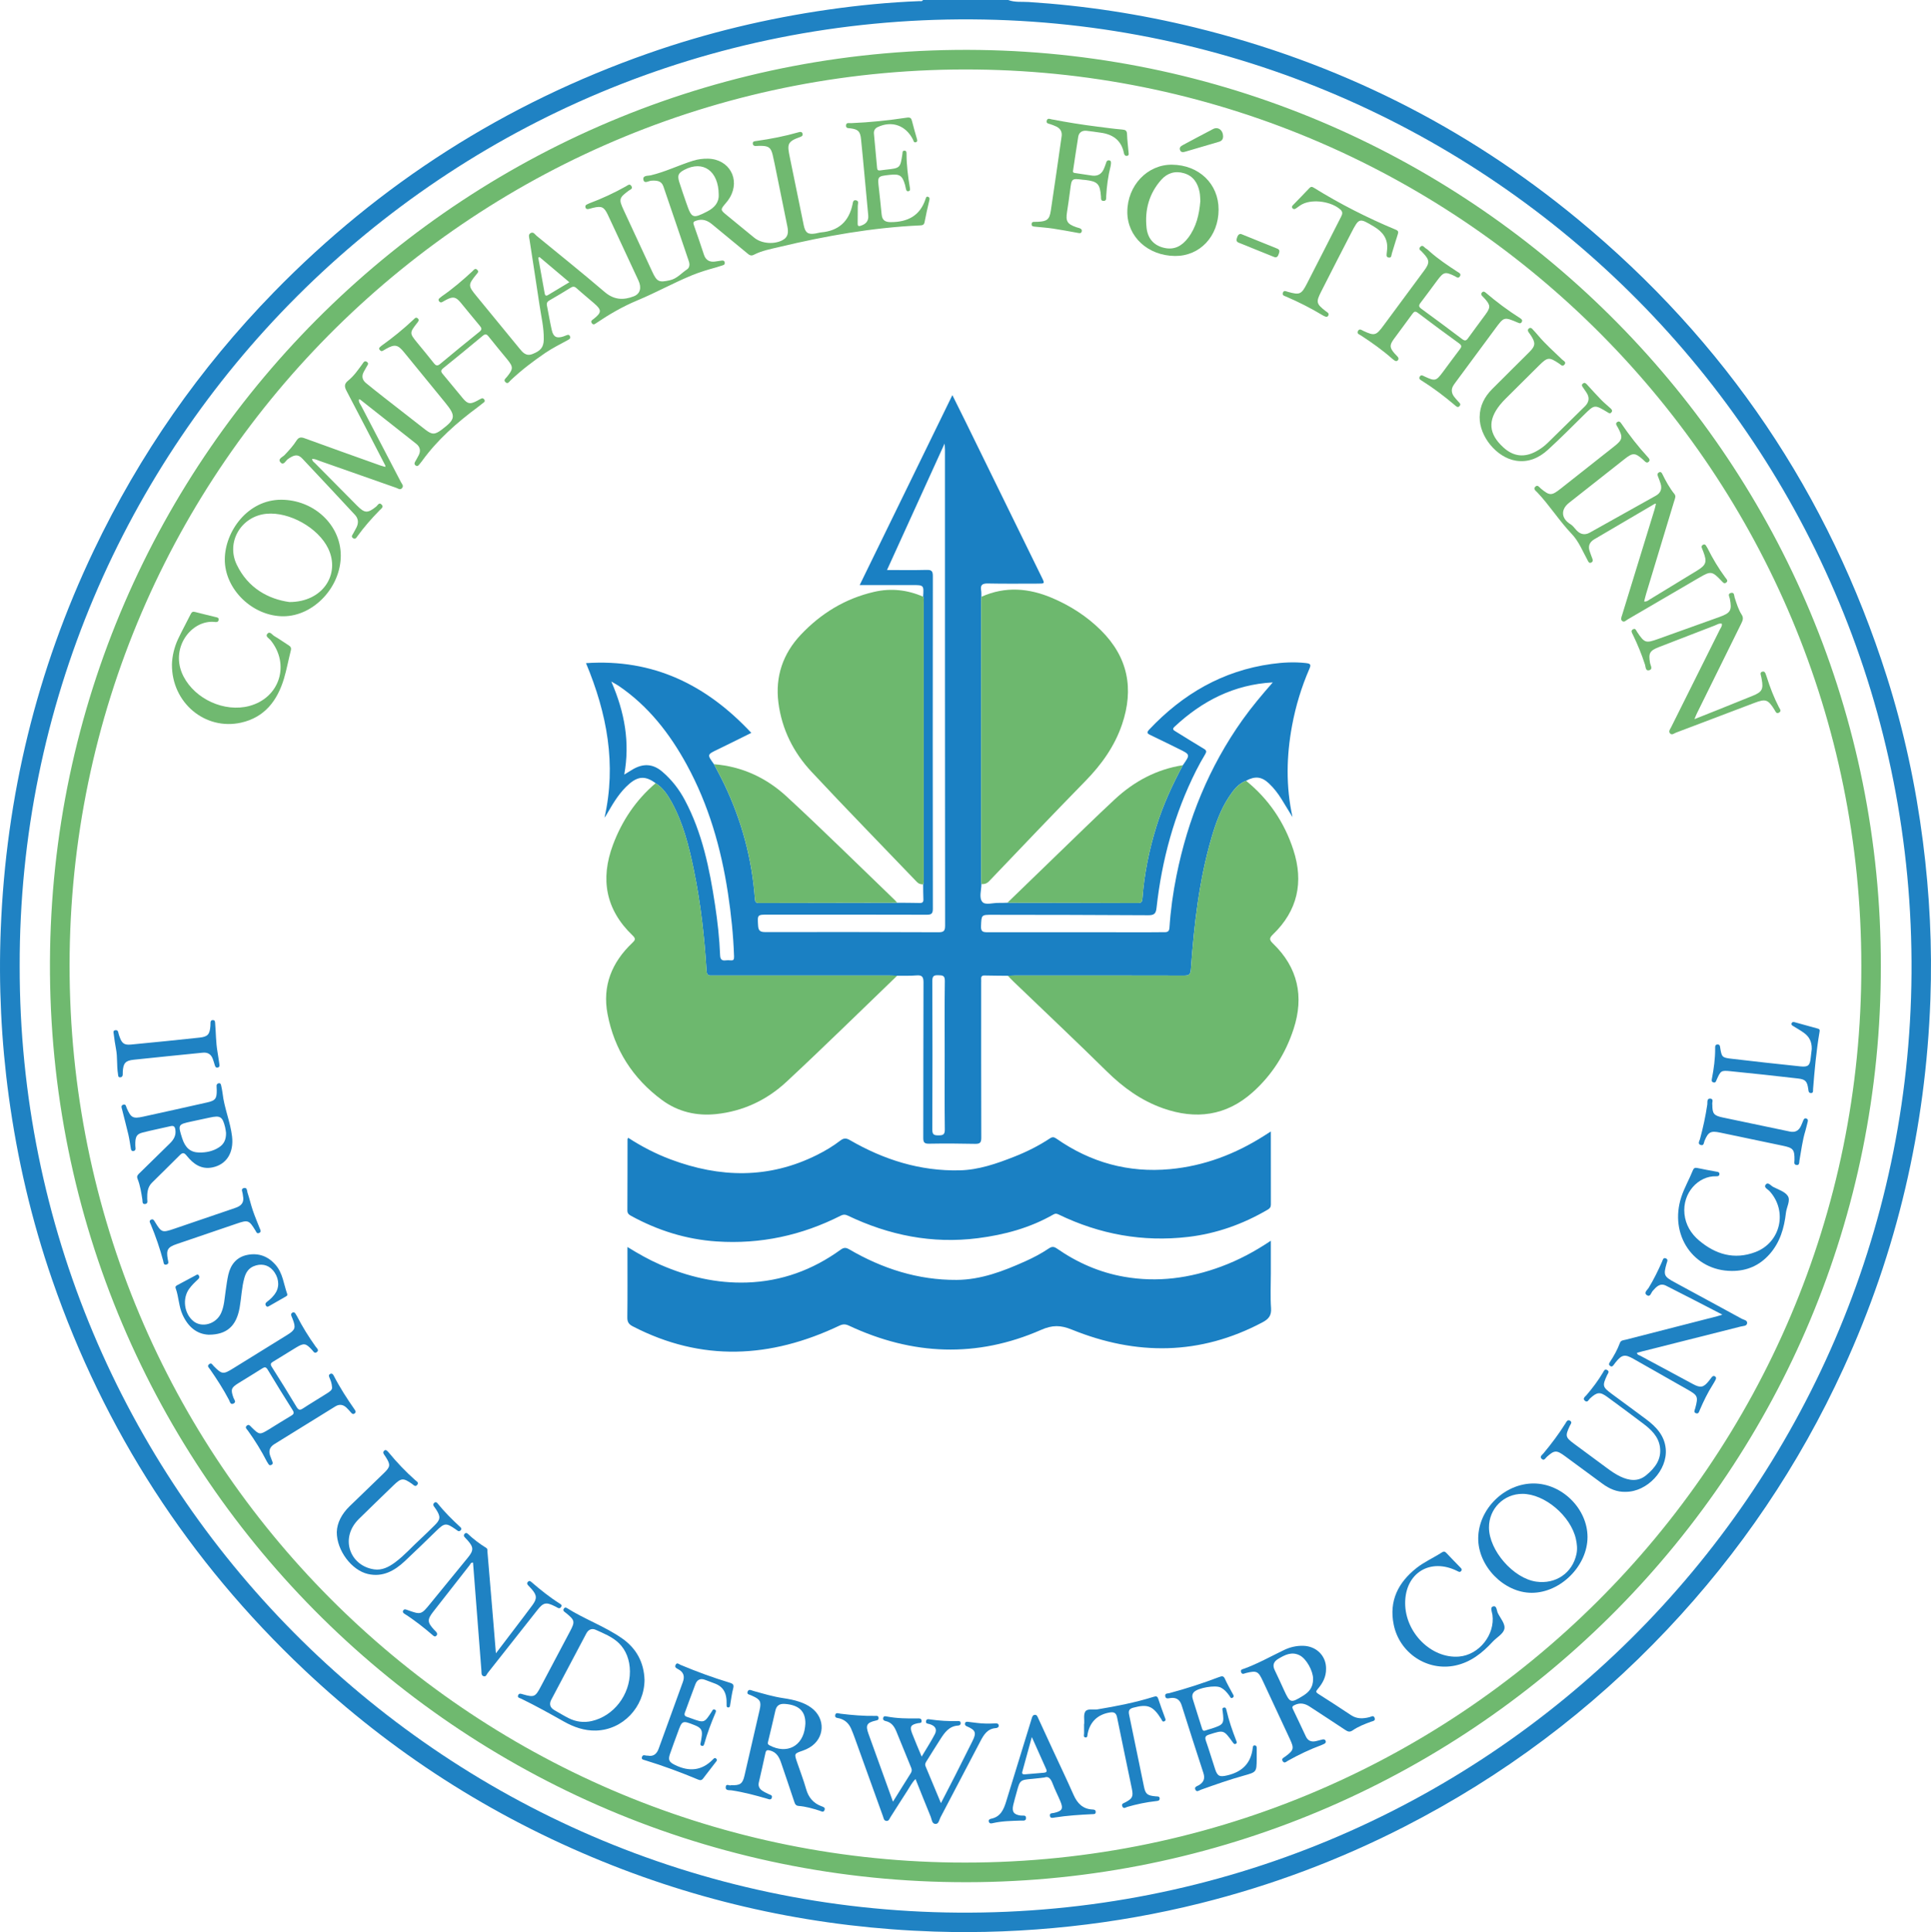 <?xml version="1.0" encoding="utf-8"?>
<!-- Generator: Adobe Illustrator 17.0.2, SVG Export Plug-In . SVG Version: 6.00 Build 0)  -->
<!DOCTYPE svg PUBLIC "-//W3C//DTD SVG 1.1//EN" "http://www.w3.org/Graphics/SVG/1.1/DTD/svg11.dtd">
<svg version="1.1" id="Layer_1" xmlns="http://www.w3.org/2000/svg" xmlns:xlink="http://www.w3.org/1999/xlink" x="0px" y="0px"
	 width="449.348px" height="449.549px" viewBox="0 0 449.348 449.549" enable-background="new 0 0 449.348 449.549"
	 xml:space="preserve">
<g id="DBkCoP.tif">
	<g>
		<path fill="#1F82C3" d="M234.61,0c1.542,0.591,3.179,0.366,4.762,0.468c13.074,0.838,25.968,2.811,38.69,5.926
			c33.094,8.103,62.859,22.943,89.111,44.624c34.389,28.401,58.389,63.918,71.902,106.456c3.978,12.522,6.724,25.323,8.396,38.361
			c1.564,12.192,2.18,24.428,1.737,36.704c-1.079,29.955-7.747,58.608-20.248,85.875c-10.331,22.534-24.033,42.807-41.064,60.809
			c-17.739,18.75-38.099,34.031-61.082,45.799c-15.146,7.756-30.977,13.697-47.485,17.82c-9.967,2.489-20.058,4.276-30.277,5.377
			c-10.503,1.131-21.027,1.559-31.581,1.213c-26.741-0.878-52.54-6.259-77.331-16.347c-25.851-10.52-48.974-25.339-69.271-44.483
			c-26.995-25.463-46.603-55.747-58.732-90.842c-4.798-13.883-8.12-28.123-10.099-42.671c-1.754-12.899-2.377-25.868-1.864-38.872
			c1.215-30.844,8.342-60.257,21.643-88.135c10.654-22.33,24.612-42.367,41.893-60.084c24.725-25.348,53.79-43.887,87.206-55.601
			c13.603-4.768,27.557-8.109,41.817-10.156c7.031-1.009,14.1-1.704,21.204-1.978c0.292-0.011,0.652,0.126,0.834-0.264
			C221.383,0,227.997,0,234.61,0z M4.579,224.772C4.401,345.639,102.166,444.125,222.921,445.02
			c122.508,0.908,221.019-97.891,221.893-218.492c0.888-122.613-97.936-221.275-218.645-222.02
			C103.203,3.748,4.332,103.533,4.579,224.772z"/>
		<path fill="#6FB96F" d="M437.672,224.801c0.152,116.856-94.071,211.451-209.828,213.119
			c-118.81,1.712-216.737-94.191-216.219-214.129C12.137,105.108,109.336,9.898,227.909,11.624
			C343.72,13.31,437.859,107.99,437.672,224.801z M433.132,224.682c0.059-114.462-92.316-207.223-206.01-208.507
			C111.353,14.867,16.28,108.083,16.19,224.52c-0.09,115.922,93.159,207.416,205.672,208.839
			C339.027,434.841,433.379,339.993,433.132,224.682z"/>
		<path fill="#1A80C3" d="M228.373,205.71c-0.005,1.426-0.617,3.204,0.245,4.165c0.697,0.777,2.479,0.168,3.779,0.21
			c0.675,0.022,1.352-0.024,2.028-0.039c10.141,0.015,20.282,0.023,30.423,0.062c0.82,0.003,0.948-0.36,0.999-1.053
			c0.425-5.701,1.551-11.264,3.241-16.727c1.543-4.988,3.712-9.694,6.167-14.282c1.742-2.475,1.742-2.475-0.945-3.792
			c-2.19-1.074-4.369-2.17-6.575-3.21c-0.732-0.345-0.998-0.563-0.305-1.298c7.792-8.255,17.095-13.69,28.455-15.256
			c2.639-0.364,5.3-0.514,7.981-0.209c1.087,0.124,1.271,0.333,0.829,1.35c-1.843,4.237-3.179,8.639-4.025,13.182
			c-1.32,7.09-1.464,14.176,0.1,21.303c-0.846-1.387-1.68-2.781-2.541-4.159c-0.841-1.347-1.799-2.605-2.963-3.694
			c-1.68-1.571-3.208-1.741-5.309-0.597c-1.847,0.695-2.943,2.201-3.97,3.749c-1.946,2.931-3.108,6.215-4.081,9.56
			c-2.907,9.987-4.05,20.26-4.788,30.586c-0.088,1.227-0.46,1.441-1.583,1.438c-13.123-0.039-26.246-0.026-39.369-0.022
			c-0.541,0-1.082,0.044-1.623,0.067c-1.811-0.02-3.621-0.027-5.432-0.068c-0.588-0.013-0.829,0.217-0.79,0.795
			c0.021,0.316,0.002,0.634,0.002,0.951c0,12.003-0.017,24.007,0.026,36.01c0.004,1.148-0.328,1.437-1.439,1.413
			c-3.576-0.079-7.155-0.099-10.731-0.034c-1.117,0.021-1.332-0.348-1.329-1.378c0.033-12.049,0-24.098,0.051-36.146
			c0.006-1.318-0.348-1.741-1.657-1.629c-1.484,0.126-2.985,0.059-4.479,0.076c-0.588-0.02-1.175-0.057-1.763-0.057
			c-13.725-0.003-27.45-0.004-41.174,0c-0.728,0-1.331,0.134-1.403-1.026c-0.49-7.903-1.362-15.767-2.964-23.529
			c-1.125-5.452-2.454-10.855-5.17-15.787c-0.94-1.708-2.011-3.337-3.724-4.407c-2.287-1.692-3.985-1.675-6.099,0.132
			c-2.169,1.854-3.629,4.255-5.034,6.691c-0.237,0.41-0.47,0.822-0.767,1.213c2.815-12.415,0.598-24.228-4.3-35.966
			c15.652-1.059,28.014,5.043,38.468,16.226c-2.709,1.338-5.267,2.631-7.851,3.872c-2.453,1.178-2.464,1.155-0.833,3.424
			c0.806,1.561,1.654,3.102,2.41,4.687c4.027,8.441,6.438,17.319,7.107,26.656c0.047,0.655,0.218,0.948,0.951,0.946
			c10.718-0.036,21.437-0.044,32.156-0.059c1.747,0.014,3.494,0.011,5.24,0.053c0.63,0.015,0.89-0.193,0.863-0.843
			c-0.048-1.163-0.04-2.328-0.056-3.492c0.225-0.378,0.134-0.795,0.134-1.196c0.004-21.467,0.004-42.935-0.001-64.402
			c0-0.445,0.098-0.908-0.14-1.332c0.176-2.705,0.176-2.706-2.48-2.706c-4.02,0-8.04,0-12.282,0
			c7.195-14.744,14.315-29.333,21.568-44.197c1.102,2.221,2.095,4.2,3.07,6.188c5.923,12.085,11.842,24.172,17.76,36.259
			c0.688,1.406,0.681,1.41-0.958,1.411c-3.847,0.001-7.694,0.054-11.539-0.03c-1.271-0.028-1.87,0.252-1.643,1.611
			c0.081,0.486,0.042,0.992,0.057,1.489c-0.018,0.361-0.053,0.722-0.053,1.083c-0.003,21.561-0.003,43.122-0.001,64.683
			C228.316,204.988,228.353,205.349,228.373,205.71z M206.407,132.632c3.262,0,6.248,0.052,9.231-0.027
			c1.119-0.03,1.437,0.262,1.436,1.411c-0.034,25.81-0.034,51.619,0.002,77.429c0.002,1.175-0.367,1.393-1.455,1.389
			c-12.271-0.038-24.542-0.024-36.813-0.024c-2.627,0-2.543-0.005-2.402,2.54c0.071,1.278,0.559,1.526,1.734,1.523
			c13.403-0.026,26.805-0.015,40.208,0.039c1.202,0.005,1.58-0.251,1.578-1.535c-0.038-36.903-0.031-73.807-0.034-110.71
			c0-0.354-0.041-0.709-0.088-1.462C215.251,113.206,210.876,122.816,206.407,132.632z M296.179,158.779
			c-8.981,0.487-16.43,4.292-22.873,10.325c-0.599,0.561-0.239,0.777,0.25,1.075c2.203,1.341,4.374,2.734,6.594,4.045
			c0.641,0.378,0.654,0.672,0.304,1.258c-0.742,1.241-1.452,2.505-2.102,3.797c-5.076,10.086-7.996,20.802-9.228,31.994
			c-0.142,1.288-0.547,1.688-1.901,1.679c-12.093-0.085-24.186-0.081-36.279-0.102c-2.629-0.004-2.542,0.003-2.658,2.621
			c-0.058,1.298,0.427,1.441,1.536,1.439c12.411-0.024,24.822,0.002,37.232,0.012c1.311,0.001,2.623-0.035,3.934-0.025
			c0.748,0.006,1.096-0.206,1.152-1.07c0.262-4.065,0.828-8.096,1.63-12.088c2.645-13.154,7.594-25.336,15.405-36.304
			C291.324,164.418,293.71,161.601,296.179,158.779z M145.263,180.228c0.738-0.454,1.34-0.842,1.958-1.203
			c2.405-1.405,4.66-1.375,6.874,0.509c2.211,1.881,3.936,4.113,5.284,6.652c4.049,7.625,5.732,15.938,7.012,24.36
			c0.591,3.891,1.026,7.801,1.18,11.736c0.037,0.94,0.41,1.294,1.325,1.17c0.356-0.048,0.726-0.036,1.085-0.002
			c0.718,0.067,0.859-0.18,0.834-0.926c-0.165-4.935-0.679-9.832-1.421-14.71c-1.596-10.485-4.49-20.563-9.599-29.909
			c-3.951-7.228-8.919-13.618-15.819-18.317c-0.442-0.301-0.924-0.545-1.721-1.009C145.379,165.75,146.621,172.757,145.263,180.228z
			 M219.83,245.587c0-5.789-0.045-11.578,0.034-17.365c0.018-1.318-0.593-1.275-1.542-1.309c-1.039-0.037-1.371,0.234-1.366,1.335
			c0.043,11.532,0.045,23.064-0.002,34.596c-0.005,1.141,0.391,1.329,1.395,1.327c1.015-0.001,1.528-0.1,1.512-1.355
			C219.789,257.074,219.83,251.33,219.83,245.587z"/>
		<path fill="#1A80C3" d="M295.727,288.686c0,2.802,0,5.235,0,7.669c0,2.672-0.139,5.353,0.05,8.011
			c0.123,1.734-0.571,2.553-1.999,3.31c-14.527,7.707-29.375,7.766-44.364,1.687c-2.609-1.058-4.502-1.093-7.139,0.064
			c-14.996,6.579-29.966,5.932-44.725-0.983c-0.807-0.378-1.398-0.389-2.225,0.004c-16.001,7.604-32.034,8.473-48.101,0.149
			c-0.936-0.485-1.258-1.028-1.244-2.084c0.063-4.935,0.028-9.871,0.028-14.807c0-0.442,0-0.884,0-1.562
			c2.574,1.599,5.038,2.981,7.631,4.113c6.424,2.803,13.11,4.382,20.148,4.153c8.055-0.263,15.309-2.916,21.813-7.624
			c0.755-0.546,1.241-0.547,2.025-0.09c7.718,4.499,16.005,7.161,24.99,7.106c5.659-0.035,10.881-2.041,15.975-4.332
			c1.897-0.853,3.745-1.82,5.469-2.985c0.713-0.481,1.188-0.468,1.898,0.025c4.74,3.287,9.923,5.558,15.626,6.56
			c7.777,1.367,15.303,0.343,22.65-2.394C288.189,293.204,291.898,291.255,295.727,288.686z"/>
		<path fill="#1A80C3" d="M295.726,263.265c0,5.852-0.007,11.422,0.011,16.991c0.002,0.579-0.224,0.898-0.704,1.18
			c-5.768,3.383-11.945,5.598-18.594,6.369c-10.521,1.22-20.536-0.604-30.058-5.205c-0.421-0.204-0.739-0.314-1.237-0.028
			c-5.456,3.131-11.401,4.736-17.597,5.525c-10.637,1.355-20.689-0.677-30.289-5.268c-0.592-0.283-1.024-0.275-1.617,0.026
			c-9.075,4.604-18.702,6.673-28.859,5.999c-7.092-0.47-13.741-2.557-19.972-5.98c-0.51-0.28-0.823-0.583-0.819-1.248
			c0.031-5.525,0.024-11.05,0.034-16.576c0-0.069,0.074-0.138,0.17-0.307c3.107,2.02,6.385,3.718,9.852,5.018
			c11.487,4.31,22.863,4.56,34.053-1.025c1.905-0.951,3.739-2.04,5.426-3.337c0.788-0.606,1.351-0.641,2.241-0.126
			c7.897,4.573,16.348,7.251,25.554,7.035c4.443-0.104,8.598-1.559,12.688-3.168c2.909-1.144,5.7-2.536,8.308-4.263
			c0.614-0.407,0.985-0.313,1.534,0.069c7.949,5.542,16.763,7.981,26.419,7.084c7.936-0.737,15.196-3.501,21.901-7.769
			C294.617,263.979,295.062,263.692,295.726,263.265z"/>
		<path fill="#6DB86E" d="M234.542,227.042c0.541-0.023,1.082-0.067,1.623-0.067c13.123-0.004,26.246-0.017,39.369,0.022
			c1.123,0.003,1.495-0.211,1.583-1.438c0.738-10.326,1.881-20.599,4.788-30.586c0.974-3.345,2.135-6.629,4.081-9.56
			c1.027-1.547,2.124-3.054,3.97-3.749c5.285,4.27,8.94,9.695,11.023,16.116c2.419,7.457,0.987,14.108-4.749,19.627
			c-0.864,0.831-0.92,1.245-0.005,2.125c5.806,5.583,7.261,12.321,4.8,19.875c-1.867,5.73-5.028,10.729-9.542,14.755
			c-6.168,5.502-13.247,6.399-20.882,3.696c-5.031-1.781-9.233-4.814-13.035-8.56c-7.153-7.048-14.463-13.936-21.704-20.894
			C235.407,227.967,234.982,227.497,234.542,227.042z"/>
		<path fill="#6DB86E" d="M152.569,182.226c1.714,1.069,2.784,2.699,3.724,4.407c2.716,4.932,4.045,10.335,5.17,15.787
			c1.602,7.762,2.474,15.626,2.964,23.529c0.072,1.16,0.675,1.026,1.403,1.026c13.725-0.003,27.45-0.003,41.174,0
			c0.588,0,1.175,0.037,1.763,0.057c-8.575,8.243-17.055,16.589-25.765,24.688c-4.56,4.24-10.095,6.849-16.372,7.503
			c-4.565,0.475-8.878-0.538-12.585-3.274c-6.788-5.01-11.093-11.724-12.671-20.016c-1.241-6.524,0.992-12.021,5.746-16.532
			c0.689-0.654,0.89-0.973,0.085-1.742c-6.264-5.986-7.548-13.125-4.565-21.094C144.735,190.972,147.983,186.121,152.569,182.226z"
			/>
		<path fill="#6DB86E" d="M228.373,205.71c-0.02-0.361-0.057-0.722-0.057-1.083c-0.002-21.561-0.002-43.122,0.001-64.683
			c0-0.361,0.035-0.722,0.053-1.083c5.566-2.503,11.09-2.035,16.552,0.309c4.191,1.798,7.977,4.229,11.237,7.452
			c6.33,6.258,7.759,13.637,4.945,21.923c-1.731,5.099-4.782,9.355-8.544,13.198c-7.531,7.693-14.948,15.499-22.384,23.285
			C229.634,205.596,229.072,205.743,228.373,205.71z"/>
		<path fill="#6DB86E" d="M214.817,138.835c0.238,0.423,0.14,0.886,0.14,1.332c0.005,21.467,0.005,42.935,0.001,64.402
			c0,0.401,0.091,0.818-0.134,1.196c-0.556,0.012-1.024-0.097-1.452-0.545c-8.193-8.562-16.489-17.028-24.572-25.692
			c-4.181-4.482-6.87-9.874-7.659-16.025c-0.777-6.056,1.04-11.401,5.21-15.82c4.692-4.973,10.348-8.427,17.071-9.974
			C207.338,136.808,211.14,137.23,214.817,138.835z"/>
		<path fill="#70B970" d="M89.66,108.312c-2.995-5.781-5.969-11.573-9.006-17.332c-0.517-0.98-0.6-1.648,0.346-2.408
			c1.349-1.084,2.334-2.515,3.347-3.91c0.242-0.333,0.491-0.872,1.065-0.439c0.493,0.372,0.107,0.72-0.074,1.059
			c-0.213,0.399-0.444,0.788-0.664,1.183c-0.57,1.022-0.402,1.93,0.491,2.662c1.364,1.119,2.749,2.215,4.138,3.303
			c3.208,2.512,6.419,5.021,9.64,7.516c1.606,1.243,2.24,1.23,3.852,0.017c3.229-2.43,3.334-3.174,0.818-6.265
			c-3.201-3.932-6.418-7.851-9.626-11.778c-1.405-1.72-2.116-1.864-4.06-0.794c-0.277,0.152-0.548,0.317-0.82,0.478
			c-0.363,0.215-0.593,0.026-0.792-0.257c-0.22-0.311,0.005-0.496,0.202-0.683c0.098-0.093,0.204-0.18,0.315-0.259
			c2.583-1.841,5.037-3.841,7.351-6.012c0.279-0.262,0.591-0.712,1.024-0.32c0.475,0.43,0.074,0.795-0.208,1.157
			c-1.709,2.196-1.703,2.323,0.076,4.495c1.291,1.576,2.604,3.135,3.857,4.741c0.487,0.624,0.838,0.761,1.506,0.203
			c3.022-2.525,6.073-5.017,9.143-7.484c0.653-0.525,0.499-0.872,0.043-1.411c-1.493-1.761-2.931-3.569-4.405-5.346
			c-1.142-1.377-1.797-1.495-3.405-0.658c-0.321,0.167-0.624,0.369-0.947,0.531c-0.284,0.143-0.51,0.047-0.696-0.212
			c-0.2-0.279-0.144-0.499,0.099-0.702c0.174-0.145,0.342-0.3,0.527-0.428c2.541-1.751,4.876-3.752,7.138-5.844
			c0.29-0.268,0.606-0.829,1.118-0.337c0.485,0.466,0.029,0.786-0.251,1.135c-1.902,2.367-1.884,2.596,0.058,4.956
			c3.338,4.055,6.655,8.128,9.993,12.183c0.783,0.951,1.541,1.916,3.064,1.32c1.835-0.72,2.583-1.518,2.621-3.359
			c0.058-2.777-0.623-5.476-1.018-8.203c-0.726-5.012-1.543-10.01-2.292-15.019c-0.08-0.537-0.393-1.258,0.31-1.59
			c0.617-0.291,0.955,0.364,1.348,0.686c5.289,4.332,10.626,8.609,15.82,13.053c2.164,1.851,4.357,1.953,6.794,0.998
			c1.459-0.571,1.854-1.96,1.072-3.655c-1.799-3.899-3.622-7.788-5.436-11.68c-0.573-1.229-1.133-2.465-1.722-3.687
			c-0.851-1.765-1.422-2.027-3.337-1.574c-0.351,0.083-0.697,0.192-1.048,0.274c-0.33,0.077-0.652,0.071-0.777-0.323
			c-0.113-0.356,0.021-0.612,0.381-0.747c0.169-0.063,0.322-0.167,0.491-0.23c2.971-1.108,5.834-2.445,8.6-3.995
			c0.341-0.191,0.777-0.658,1.176-0.071c0.469,0.69-0.232,0.842-0.584,1.103c-2.288,1.702-2.365,1.993-1.154,4.601
			c2.208,4.755,4.413,9.512,6.619,14.269c1.097,2.366,1.592,2.553,4.115,1.983c1.652-0.373,2.668-1.656,3.972-2.52
			c0.603-0.4,0.675-1.152,0.435-1.859c-1.972-5.82-3.937-11.643-5.933-17.454c-0.46-1.339-1.56-1.392-2.786-1.332
			c-0.619,0.03-1.658,0.811-1.862-0.212c-0.212-1.071,1.079-0.884,1.696-1.03c3.406-0.806,6.541-2.367,9.862-3.401
			c1.136-0.353,2.293-0.5,3.478-0.476c4.919,0.098,7.567,4.786,5.09,9.031c-0.25,0.428-0.549,0.834-0.87,1.212
			c-1.41,1.657-1.409,1.643,0.247,2.991c2.107,1.715,4.19,3.458,6.303,5.166c1.715,1.385,4.586,1.589,6.531,0.579
			c1.442-0.749,1.417-1.948,1.151-3.263c-0.845-4.164-1.69-8.329-2.539-12.492c-0.28-1.373-0.546-2.75-0.87-4.112
			c-0.397-1.663-0.927-2.062-2.652-2.101c-0.362-0.008-0.725,0.006-1.086,0.033c-0.45,0.034-0.851-0.031-0.886-0.573
			c-0.033-0.514,0.411-0.528,0.758-0.577c3.362-0.472,6.686-1.119,9.952-2.056c0.346-0.099,0.759-0.134,0.868,0.367
			c0.1,0.458-0.205,0.626-0.582,0.758c-3.128,1.093-2.974,1.806-2.352,4.855c1.065,5.227,2.137,10.452,3.211,15.677
			c0.363,1.768,0.992,2.201,2.76,1.909c0.446-0.074,0.883-0.22,1.331-0.26c4.043-0.362,6.427-2.558,7.26-6.503
			c0.098-0.463,0.115-1.126,0.844-0.952c0.705,0.169,0.391,0.776,0.383,1.25c-0.023,1.358,0.001,2.718-0.029,4.076
			c-0.014,0.611,0.121,0.796,0.771,0.574c1.186-0.405,1.812-1.115,1.688-2.417c-0.423-4.459-0.83-8.919-1.248-13.379
			c-0.135-1.442-0.281-2.882-0.427-4.323c-0.184-1.805-0.644-2.283-2.401-2.523c-0.467-0.064-1.136,0.058-1.099-0.677
			c0.038-0.758,0.727-0.522,1.171-0.54c4.345-0.175,8.665-0.629,12.96-1.276c0.876-0.132,1.077,0.133,1.25,0.861
			c0.314,1.317,0.719,2.613,1.076,3.92c0.092,0.336,0.293,0.763-0.184,0.93c-0.511,0.179-0.547-0.346-0.697-0.638
			c-1.686-3.295-4.907-4.426-8.2-2.882c-0.67,0.314-0.931,0.865-0.873,1.542c0.228,2.659,0.495,5.314,0.733,7.972
			c0.041,0.463,0.238,0.641,0.697,0.569c0.447-0.07,0.897-0.121,1.347-0.17c3.346-0.361,3.348-0.36,3.851-3.698
			c0.046-0.303-0.031-0.689,0.418-0.722c0.546-0.039,0.535,0.407,0.536,0.753c0.011,2.634,0.339,5.234,0.775,7.825
			c0.056,0.336,0.162,0.786-0.367,0.861c-0.43,0.061-0.477-0.338-0.565-0.63c-0.078-0.259-0.101-0.534-0.175-0.794
			c-0.642-2.26-1.238-2.651-3.609-2.383c-2.839,0.321-2.823,0.319-2.483,3.177c0.24,2.021,0.426,4.049,0.639,6.073
			c0.132,1.253,0.771,1.741,2.083,1.742c3.944,0.002,6.838-1.451,8.135-5.393c0.087-0.263,0.182-0.69,0.64-0.469
			c0.35,0.169,0.31,0.466,0.228,0.814c-0.392,1.672-0.787,3.345-1.098,5.033c-0.122,0.662-0.476,0.752-1.022,0.777
			c-11.11,0.505-21.997,2.442-32.794,5.023c-2.027,0.485-4.068,0.846-5.926,1.815c-0.69,0.36-1.082,0.021-1.548-0.365
			c-2.719-2.254-5.448-4.496-8.173-6.742c-1.074-0.886-2.232-1.319-3.644-0.839c-0.564,0.192-0.843,0.316-0.592,1.012
			c0.826,2.294,1.58,4.615,2.357,6.927c0.405,1.204,1.238,1.736,2.494,1.594c0.538-0.061,1.072-0.152,1.608-0.234
			c0.354-0.055,0.64,0.018,0.729,0.41c0.086,0.378-0.087,0.584-0.459,0.687c-0.522,0.144-1.029,0.342-1.552,0.485
			c-1.918,0.527-3.817,1.096-5.662,1.854c-4.291,1.763-8.355,4.032-12.624,5.808c-3.408,1.418-6.525,3.224-9.551,5.266
			c-0.315,0.212-0.69,0.569-1.054,0.078c-0.419-0.566,0.091-0.765,0.441-1.046c1.846-1.477,1.866-2.037,0.104-3.574
			c-1.365-1.19-2.777-2.327-4.118-3.542c-0.502-0.455-0.866-0.437-1.407-0.1c-1.611,1.006-3.245,1.977-4.893,2.922
			c-0.507,0.291-0.709,0.626-0.594,1.202c0.381,1.906,0.694,3.828,1.125,5.723c0.364,1.604,1.137,1.985,2.681,1.481
			c0.171-0.056,0.337-0.128,0.506-0.19c0.372-0.137,0.789-0.413,1.045,0.128c0.245,0.52-0.18,0.718-0.541,0.918
			c-1.739,0.962-3.522,1.829-5.179,2.955c-2.854,1.939-5.575,4.025-8.089,6.388c-0.308,0.289-0.628,0.983-1.198,0.431
			c-0.538-0.521,0.053-0.88,0.345-1.241c1.501-1.859,1.511-2.28,0.034-4.094c-1.43-1.755-2.894-3.483-4.291-5.264
			c-0.469-0.597-0.792-0.678-1.398-0.172c-3.024,2.523-6.068,5.023-9.137,7.492c-0.593,0.477-0.652,0.792-0.153,1.378
			c1.584,1.862,3.095,3.786,4.674,5.652c1.145,1.353,1.693,1.426,3.29,0.605c0.361-0.186,0.701-0.417,1.075-0.57
			c0.289-0.118,0.515,0.058,0.668,0.316c0.143,0.24,0.059,0.441-0.129,0.594c-0.455,0.372-0.915,0.74-1.388,1.09
			c-4.889,3.627-9.435,7.607-13.02,12.584c-0.211,0.293-0.456,0.563-0.68,0.847c-0.227,0.288-0.488,0.404-0.813,0.159
			c-0.316-0.239-0.287-0.529-0.112-0.84c0.287-0.512,0.586-1.018,0.85-1.541c0.524-1.039,0.303-1.953-0.589-2.66
			c-4.327-3.431-8.667-6.846-13.005-10.262c-0.062-0.049-0.169-0.042-0.318-0.075c-0.121,0.656,0.318,1.112,0.572,1.601
			c3.064,5.899,6.149,11.786,9.215,17.684c0.212,0.407,0.684,0.813,0.259,1.346c-0.45,0.564-0.939,0.108-1.353-0.036
			c-5.932-2.066-11.852-4.163-17.778-6.247c-0.583-0.205-1.146-0.506-1.805-0.499c0.005,0.552,0.413,0.751,0.684,1.025
			c3.245,3.288,6.498,6.567,9.754,9.845c1.809,1.821,2.463,1.836,4.473,0.231c0.353-0.282,0.666-1.114,1.289-0.428
			c0.496,0.546-0.125,0.912-0.438,1.231c-1.874,1.91-3.641,3.906-5.21,6.077c-0.247,0.342-0.512,0.863-1.071,0.444
			c-0.483-0.362-0.094-0.726,0.081-1.067c0.248-0.482,0.535-0.944,0.772-1.431c0.503-1.038,0.43-2.031-0.371-2.892
			c-4.071-4.374-8.136-8.754-12.242-13.094c-1.016-1.074-1.872-0.936-3.366,0.115c-0.512,0.36-0.976,1.545-1.684,0.794
			c-0.784-0.832,0.456-1.255,0.901-1.725c1.001-1.055,1.987-2.117,2.764-3.343c0.498-0.786,1.002-0.903,1.881-0.582
			c5.856,2.143,11.733,4.225,17.605,6.324c0.297,0.106,0.605,0.181,0.908,0.27c0.109,0.024,0.217,0.049,0.326,0.074
			C89.679,108.527,89.67,108.42,89.66,108.312z M167.247,45.303c-0.034-5.536-3.635-8.079-7.996-5.791
			c-1.408,0.739-1.669,1.299-1.181,2.859c0.526,1.68,1.113,3.342,1.689,5.006c1.192,3.443,1.474,3.547,4.824,1.823
			C166.228,48.354,167.32,47.141,167.247,45.303z M125.553,59.815c-0.1,0.046-0.2,0.093-0.3,0.139c0.5,2.781,1,5.562,1.501,8.343
			c0.084,0.464,0.318,0.623,0.754,0.361c1.629-0.979,3.259-1.957,4.981-2.991C130.075,63.63,127.814,61.723,125.553,59.815z"/>
		<path fill="#6DB86E" d="M208.776,210.047c-10.719,0.015-21.437,0.023-32.156,0.059c-0.733,0.002-0.904-0.291-0.951-0.946
			c-0.669-9.337-3.08-18.215-7.107-26.656c-0.756-1.585-1.604-3.126-2.41-4.687c6.524,0.506,12.202,3.175,16.905,7.516
			c8.538,7.881,16.805,16.055,25.183,24.11C208.434,209.629,208.598,209.845,208.776,210.047z"/>
		<path fill="#6DB86E" d="M275.256,178.046c-2.455,4.588-4.624,9.294-6.167,14.282c-1.69,5.463-2.816,11.026-3.241,16.727
			c-0.052,0.693-0.179,1.056-0.999,1.053c-10.141-0.039-20.282-0.046-30.423-0.062c3.86-3.737,7.714-7.48,11.582-11.21
			c4.455-4.296,8.867-8.638,13.399-12.851C263.897,181.811,269.124,178.996,275.256,178.046z"/>
		<path fill="#70B970" d="M385.05,117.231c-4.682,2.746-9.365,5.488-14.043,8.241c-1.126,0.663-1.529,1.614-1.054,2.879
			c0.191,0.507,0.346,1.028,0.553,1.527c0.176,0.423,0.237,0.809-0.253,1.027c-0.483,0.215-0.631-0.214-0.797-0.515
			c-1.159-2.097-2.047-4.41-3.702-6.145c-2.912-3.052-5.146-6.645-8.039-9.7c-0.324-0.342-1.031-0.764-0.405-1.336
			c0.529-0.483,0.886,0.17,1.237,0.458c2.08,1.713,2.495,1.717,4.668-0.001c4.119-3.257,8.24-6.512,12.364-9.764
			c2.036-1.605,2.146-2.129,0.896-4.445c-0.064-0.119-0.138-0.234-0.213-0.347c-0.223-0.338-0.307-0.671,0.1-0.929
			c0.423-0.268,0.689,0.02,0.897,0.325c1.915,2.81,4.012,5.474,6.307,7.984c0.254,0.277,0.449,0.607,0.091,0.949
			c-0.352,0.335-0.656,0.15-0.938-0.127c-0.162-0.158-0.321-0.32-0.492-0.468c-1.736-1.505-2.282-1.53-4.109-0.096
			c-4.345,3.41-8.686,6.825-13.014,10.257c-1.988,1.577-1.796,3.666,0.352,4.966c0.559,0.338,0.957,0.945,1.422,1.435
			c0.894,0.943,1.924,1.158,3.068,0.521c5.137-2.86,10.271-5.726,15.397-8.606c1.091-0.613,1.454-1.575,1.093-2.773
			c-0.182-0.604-0.43-1.189-0.654-1.78c-0.153-0.405-0.06-0.735,0.344-0.893c0.393-0.153,0.575,0.159,0.717,0.448
			c0.799,1.626,1.661,3.211,2.804,4.63c0.404,0.502,0.123,1.031-0.033,1.547c-2.188,7.221-4.374,14.442-6.556,21.665
			c-0.167,0.553-0.292,1.118-0.464,1.784c0.659,0.079,1.021-0.303,1.407-0.536c3.638-2.202,7.267-4.42,10.896-6.638
			c2.132-1.302,2.371-2.01,1.485-4.358c-0.128-0.338-0.276-0.669-0.394-1.01c-0.11-0.317,0.077-0.527,0.326-0.664
			c0.288-0.158,0.52-0.042,0.684,0.225c0.118,0.192,0.245,0.381,0.346,0.582c1.191,2.395,2.558,4.682,4.146,6.838
			c0.241,0.327,0.743,0.723,0.213,1.155c-0.493,0.401-0.792-0.058-1.111-0.392c-2.187-2.288-2.474-2.324-5.187-0.74
			c-5.547,3.24-11.092,6.481-16.643,9.714c-0.403,0.235-0.837,0.783-1.31,0.338c-0.394-0.371-0.116-0.928,0.032-1.408
			c2.514-8.165,5.022-16.331,7.529-24.498c0.106-0.345,0.177-0.7,0.264-1.05c0.025-0.103,0.051-0.206,0.076-0.308
			C385.254,117.21,385.152,117.22,385.05,117.231z"/>
		<path fill="#1F82C3" d="M207.797,419.209c1.462-2.346,2.788-4.497,4.143-6.631c0.273-0.43,0.287-0.803,0.098-1.259
			c-1.154-2.796-2.292-5.599-3.431-8.402c-0.478-1.177-1.136-2.165-2.487-2.46c-0.381-0.083-0.702-0.247-0.606-0.723
			c0.109-0.542,0.556-0.405,0.874-0.344c2.326,0.447,4.674,0.477,7.028,0.448c0.433-0.005,0.999-0.109,1.045,0.549
			c0.044,0.625-0.505,0.483-0.878,0.562c-1.638,0.347-1.931,0.804-1.343,2.344c0.656,1.72,1.399,3.406,2.235,5.424
			c1.126-1.895,2.174-3.501,3.056-5.194c0.597-1.145,0.125-1.945-1.17-2.355c-0.41-0.13-1.019-0.057-0.864-0.746
			c0.127-0.566,0.658-0.399,1.026-0.346c2.065,0.299,4.138,0.427,6.223,0.371c0.35-0.009,0.78-0.063,0.803,0.474
			c0.017,0.392-0.247,0.558-0.604,0.58c-2.089,0.124-3.126,1.624-4.117,3.165c-1.076,1.674-2.121,3.367-3.181,5.051
			c-0.244,0.388-0.475,0.757-0.264,1.257c1.172,2.785,2.329,5.577,3.578,8.574c1.17-2.269,2.252-4.342,3.311-6.428
			c1.35-2.66,2.688-5.326,4.017-7.996c0.979-1.967,0.758-2.56-1.292-3.445c-0.292-0.126-0.453-0.258-0.446-0.572
			c0.009-0.441,0.309-0.519,0.649-0.485c0.718,0.073,1.435,0.168,2.151,0.265c1.392,0.189,2.786,0.171,4.185,0.112
			c0.337-0.014,0.794-0.053,0.862,0.438c0.066,0.48-0.336,0.629-0.698,0.656c-1.922,0.14-2.77,1.545-3.539,3.007
			c-3.113,5.919-6.195,11.855-9.314,17.771c-0.299,0.568-0.39,1.542-1.15,1.517c-0.859-0.029-0.858-1.048-1.119-1.682
			c-1.186-2.882-2.333-5.78-3.532-8.768c-0.833,0.817-1.297,1.79-1.874,2.674c-1.334,2.046-2.625,4.119-3.945,6.174
			c-0.234,0.364-0.35,0.917-0.907,0.901c-0.652-0.019-0.687-0.63-0.848-1.078c-2.176-6.033-4.343-12.069-6.519-18.101
			c-0.276-0.765-0.563-1.527-0.887-2.272c-0.534-1.228-1.427-2.073-2.748-2.417c-0.42-0.109-1.047-0.059-0.972-0.693
			c0.094-0.793,0.795-0.444,1.199-0.394c2.696,0.332,5.395,0.558,8.115,0.516c0.329-0.005,0.769-0.092,0.793,0.474
			c0.021,0.501-0.317,0.535-0.697,0.623c-2.056,0.478-2.374,1.077-1.657,3.067C203.966,408.593,205.836,413.773,207.797,419.209z"/>
		<path fill="#70B970" d="M337.846,90.955c0.049,1.047,0.828,1.666,1.42,2.392c0.273,0.335,0.815,0.624,0.386,1.122
			c-0.432,0.501-0.814,0.05-1.148-0.233c-2.422-2.046-4.94-3.96-7.63-5.645c-0.335-0.21-0.794-0.424-0.504-0.937
			c0.332-0.587,0.765-0.225,1.163-0.042c2.43,1.118,2.649,1.065,4.25-1.082c1.298-1.741,2.574-3.499,3.893-5.223
			c0.418-0.547,0.579-0.888-0.119-1.393c-3.227-2.332-6.423-4.707-9.6-7.108c-0.583-0.441-0.872-0.353-1.267,0.194
			c-1.43,1.981-2.909,3.926-4.345,5.902c-1.031,1.418-0.984,2.006,0.179,3.344c0.236,0.272,0.514,0.509,0.741,0.788
			c0.225,0.277,0.244,0.588-0.035,0.849c-0.241,0.225-0.498,0.142-0.738-0.023c-0.149-0.103-0.301-0.204-0.436-0.323
			c-2.311-2.043-4.811-3.828-7.396-5.504c-0.328-0.213-0.969-0.374-0.672-0.984c0.336-0.69,0.835-0.263,1.263-0.063
			c2.603,1.213,2.97,1.106,4.698-1.241c3.14-4.262,6.298-8.511,9.443-12.769c1.347-1.824,1.303-2.478-0.245-4.112
			c-0.062-0.066-0.14-0.121-0.189-0.195c-0.243-0.368-0.997-0.595-0.479-1.193c0.58-0.67,0.932,0.105,1.342,0.34
			c0.31,0.178,0.578,0.435,0.847,0.676c1.998,1.785,4.219,3.263,6.453,4.727c0.379,0.248,1.022,0.487,0.571,1.128
			c-0.387,0.55-0.804,0.073-1.179-0.106c-2.226-1.067-2.552-1-4.062,1.003c-1.307,1.734-2.563,3.508-3.894,5.223
			c-0.482,0.621-0.396,0.949,0.218,1.396c3.18,2.32,6.346,4.66,9.481,7.041c0.639,0.486,0.947,0.372,1.373-0.223
			c1.343-1.876,2.745-3.71,4.099-5.578c1.143-1.578,1.105-2.089-0.171-3.558c-0.178-0.205-0.366-0.402-0.564-0.587
			c-0.303-0.284-0.446-0.583-0.107-0.926c0.293-0.296,0.578-0.158,0.837,0.064c2.548,2.18,5.234,4.172,8.064,5.971
			c0.341,0.217,0.566,0.479,0.309,0.887c-0.26,0.412-0.558,0.252-0.926,0.096c-3.18-1.346-3.181-1.336-5.202,1.398
			c-3.066,4.148-6.138,8.291-9.2,12.441C338.316,89.507,337.806,90.11,337.846,90.955z"/>
		<path fill="#1F82C3" d="M77.273,322.816c-0.064-1.036-0.35-1.655-0.609-2.279c-0.131-0.315-0.235-0.608,0.121-0.824
			c0.428-0.261,0.684-0.003,0.864,0.348c1.43,2.782,3.122,5.402,4.911,7.962c0.194,0.277,0.32,0.564-0.016,0.831
			c-0.399,0.318-0.646,0.067-0.902-0.23c-0.325-0.376-0.657-0.75-1.017-1.092c-0.786-0.746-1.665-0.868-2.6-0.29
			c-4.734,2.924-9.465,5.853-14.197,8.781c-1.023,0.633-1.369,1.518-0.973,2.667c0.132,0.384,0.286,0.76,0.428,1.14
			c0.141,0.378,0.384,0.781-0.172,1.035c-0.49,0.223-0.615-0.206-0.814-0.487c-0.078-0.111-0.153-0.226-0.215-0.346
			c-1.281-2.502-2.756-4.882-4.399-7.163c-0.231-0.321-0.771-0.701-0.254-1.152c0.498-0.435,0.792,0.073,1.107,0.381
			c1.814,1.775,1.893,1.79,4.028,0.49c1.739-1.059,3.449-2.166,5.206-3.194c0.672-0.394,0.703-0.703,0.293-1.35
			c-1.96-3.096-3.887-6.213-5.769-9.357c-0.434-0.725-0.757-0.625-1.352-0.242c-1.787,1.151-3.618,2.234-5.423,3.358
			c-1.76,1.095-1.87,1.489-1.188,3.439c0.143,0.408,0.715,0.949,0.053,1.308c-0.77,0.418-0.881-0.413-1.097-0.824
			c-1.305-2.491-2.832-4.84-4.429-7.149c-0.228-0.329-0.749-0.704-0.201-1.153c0.557-0.456,0.788,0.147,1.074,0.435
			c1.925,1.935,2.206,1.968,4.509,0.54c4.19-2.599,8.386-5.189,12.578-7.786c1.916-1.187,2.074-1.673,1.255-3.777
			c-0.098-0.252-0.219-0.497-0.3-0.755c-0.093-0.295,0.009-0.52,0.29-0.675c0.319-0.176,0.51-0.008,0.675,0.227
			c0.129,0.185,0.249,0.379,0.352,0.579c1.286,2.499,2.759,4.881,4.401,7.163c0.247,0.343,0.856,0.792,0.202,1.25
			c-0.529,0.371-0.777-0.197-1.071-0.516c-1.49-1.621-1.902-1.68-3.816-0.512c-1.738,1.06-3.463,2.14-5.203,3.197
			c-0.507,0.308-0.817,0.533-0.377,1.222c1.97,3.089,3.895,6.208,5.785,9.347c0.433,0.72,0.775,0.811,1.476,0.352
			c1.816-1.189,3.688-2.292,5.52-3.458C76.653,323.847,77.348,323.424,77.273,322.816z"/>
		<path fill="#70B970" d="M400.679,145.126c-0.637-0.159-1.142,0.219-1.664,0.418c-4.306,1.645-8.6,3.32-12.899,4.983
			c-2.259,0.874-2.551,1.439-2.136,3.785c0.095,0.537,0.703,1.384-0.188,1.633c-0.898,0.251-0.835-0.798-0.998-1.301
			c-0.779-2.416-1.74-4.75-2.85-7.029c-0.191-0.393-0.523-0.865,0.043-1.182c0.61-0.342,0.746,0.272,0.98,0.62
			c1.715,2.562,1.992,2.655,4.888,1.615c4.762-1.708,9.523-3.418,14.287-5.122c2.577-0.922,2.927-1.541,2.391-4.251
			c-0.096-0.485-0.566-1.146,0.272-1.342c0.829-0.194,0.713,0.664,0.855,1.095c0.453,1.376,0.858,2.768,1.649,3.998
			c0.467,0.726,0.229,1.342-0.11,2.026c-3.454,6.965-6.89,13.939-10.327,20.913c-0.17,0.344-0.304,0.705-0.577,1.344
			c2.023-0.803,3.768-1.491,5.508-2.189c2.684-1.077,5.365-2.162,8.047-3.244c2.18-0.88,2.534-1.524,2.104-3.84
			c-0.058-0.311-0.111-0.624-0.2-0.927c-0.115-0.394-0.122-0.731,0.358-0.853c0.465-0.118,0.645,0.193,0.774,0.56
			c0.075,0.213,0.158,0.424,0.226,0.64c0.759,2.419,1.672,4.773,2.824,7.036c0.194,0.381,0.719,0.906,0.056,1.29
			c-0.655,0.379-0.826-0.275-1.077-0.676c-1.493-2.385-2.031-2.576-4.653-1.582c-6.082,2.305-12.159,4.622-18.244,6.918
			c-0.429,0.162-0.92,0.643-1.355,0.215c-0.5-0.492-0.014-1.016,0.216-1.477c3.771-7.567,7.555-15.128,11.326-22.695
			C400.416,146.081,400.783,145.696,400.679,145.126z"/>
		<path fill="#70B970" d="M79.3,129.199c0.048,7.38-6.298,14.143-13.317,14.191c-7.152,0.05-13.732-6.254-13.672-13.282
			c0.055-6.478,5.326-13.834,13.117-13.831C72.989,116.28,79.254,122.075,79.3,129.199z M67.334,140.078
			c7.77,0.027,11.932-6.473,9.029-12.476c-2.319-4.795-9.03-8.563-14.351-8.059c-5.872,0.557-9.468,6.538-6.921,11.844
			C57.728,136.88,62.494,139.396,67.334,140.078z"/>
		<path fill="#1F82C3" d="M31.489,266.521c0.011,0.142,0.031,0.412,0.051,0.683c0.023,0.314-0.123,0.534-0.419,0.603
			c-0.379,0.088-0.593-0.099-0.658-0.481c-0.189-1.113-0.335-2.236-0.59-3.334c-0.449-1.934-0.976-3.849-1.448-5.778
			c-0.1-0.407-0.386-0.951,0.226-1.169c0.658-0.234,0.669,0.395,0.84,0.785c0.987,2.254,1.436,2.51,3.829,1.987
			c4.983-1.088,9.962-2.197,14.938-3.318c1.858-0.419,2.199-0.894,2.178-2.829c-0.004-0.362-0.046-0.723-0.039-1.084
			c0.007-0.318,0.239-0.486,0.517-0.539c0.342-0.066,0.478,0.179,0.535,0.465c0.123,0.62,0.276,1.238,0.345,1.865
			c0.376,3.428,1.804,6.623,2.204,10.044c0.441,3.772-1.274,6.537-4.573,7.21c-2.595,0.529-4.454-0.814-5.954-2.695
			c-0.611-0.766-0.974-0.821-1.642-0.147c-2.135,2.151-4.311,4.262-6.464,6.396c-1.062,1.053-1.131,2.402-1.107,3.785
			c0.008,0.451,0.238,1.117-0.519,1.175c-0.7,0.054-0.544-0.623-0.603-1.006c-0.256-1.654-0.511-3.311-1.13-4.872
			c-0.275-0.695,0.15-1,0.53-1.374c2.324-2.283,4.644-4.57,6.981-6.84c0.925-0.899,1.508-1.894,1.285-3.25
			c-0.111-0.677-0.397-0.94-1.094-0.778c-2.154,0.501-4.326,0.933-6.469,1.475C31.754,263.875,31.443,264.478,31.489,266.521z
			 M52.6,263.583c-0.04-0.25-0.087-0.793-0.217-1.317c-0.614-2.479-1.113-2.775-3.625-2.225c-1.41,0.309-2.824,0.604-4.235,0.909
			c-3.108,0.67-3.144,0.736-2.135,3.884c0.701,2.186,1.871,3.282,3.93,3.328c1.627,0.036,3.236-0.288,4.651-1.21
			C52.084,266.227,52.628,265.201,52.6,263.583z"/>
		<path fill="#1F82C3" d="M170.116,415.366c2.119,0.085,2.682-0.312,3.124-2.204c1.191-5.101,2.366-10.206,3.528-15.314
			c0.434-1.909,0.136-2.442-1.675-3.245c-0.083-0.037-0.166-0.072-0.245-0.115c-0.398-0.214-1.161-0.199-0.861-0.922
			c0.265-0.639,0.862-0.258,1.301-0.136c2.306,0.639,4.598,1.333,6.974,1.687c1.296,0.193,2.582,0.433,3.826,0.862
			c0.99,0.341,1.924,0.78,2.763,1.414c3.302,2.494,3.091,7.071-0.441,9.2c-0.499,0.301-1.043,0.547-1.594,0.737
			c-2.006,0.692-2.017,0.681-1.349,2.655c0.709,2.096,1.519,4.163,2.122,6.289c0.552,1.945,1.656,3.264,3.533,3.98
			c0.39,0.149,0.99,0.266,0.75,0.9c-0.25,0.66-0.761,0.272-1.151,0.148c-1.595-0.51-3.202-0.974-4.878-1.105
			c-0.698-0.055-0.856-0.492-1.038-1.042c-0.993-2.999-2.012-5.99-3.032-8.98c-0.451-1.322-1.056-2.477-2.59-2.88
			c-0.642-0.169-0.918-0.072-1.056,0.558c-0.505,2.294-1.009,4.588-1.544,6.875c-0.194,0.828,0.117,1.435,0.744,1.882
			c0.472,0.337,1.017,0.577,1.541,0.836c0.351,0.173,0.88,0.213,0.755,0.771c-0.159,0.706-0.737,0.406-1.11,0.297
			c-2.734-0.795-5.477-1.529-8.302-1.95c-0.475-0.071-1.416,0.125-1.34-0.749C168.955,414.825,169.848,415.635,170.116,415.366z
			 M187.413,401.053c0.052-2.904-1.527-4.341-4.716-4.591c-1.226-0.096-1.982,0.302-2.263,1.557
			c-0.542,2.414-1.126,4.819-1.703,7.225c-0.091,0.38-0.117,0.611,0.335,0.851c4.041,2.146,7.763,0.224,8.279-4.311
			C187.381,401.472,187.404,401.157,187.413,401.053z"/>
		<path fill="#1F82C3" d="M308.578,388.238c0.038,1.994-0.834,3.461-1.965,4.792c-0.427,0.502-0.439,0.719,0.154,1.093
			c2.563,1.618,5.101,3.275,7.624,4.954c1.372,0.913,2.803,0.841,4.299,0.459c0.392-0.1,0.92-0.506,1.173,0.138
			c0.295,0.747-0.431,0.782-0.841,0.932c-1.49,0.545-2.969,1.122-4.278,2.023c-0.659,0.454-1.12,0.271-1.695-0.112
			c-2.75-1.829-5.52-3.627-8.283-5.436c-1.086-0.711-2.202-0.976-3.453-0.381c-0.493,0.234-0.732,0.394-0.443,0.985
			c1.032,2.111,2.01,4.248,3.02,6.371c0.483,1.016,1.31,1.311,2.368,1.057c0.483-0.116,0.962-0.247,1.443-0.371
			c0.344-0.088,0.652-0.039,0.78,0.33c0.132,0.38-0.114,0.584-0.43,0.724c-0.165,0.073-0.326,0.159-0.495,0.222
			c-2.718,1.008-5.329,2.242-7.855,3.665c-0.344,0.193-0.788,0.691-1.179,0.144c-0.449-0.628,0.191-0.843,0.569-1.126
			c1.986-1.483,2.099-1.842,1.072-4.062c-2.087-4.512-4.2-9.012-6.298-13.518c-1.059-2.275-1.418-2.454-3.883-1.859
			c-0.42,0.102-0.905,0.466-1.163-0.158c-0.282-0.68,0.397-0.733,0.754-0.865c3.19-1.177,6.149-2.841,9.201-4.309
			c1.399-0.673,2.877-1.028,4.456-0.994C306.336,383.003,308.607,385.293,308.578,388.238z M305.561,390.619
			c0.011-1.764-1.529-4.679-3.159-5.482c-1.839-0.907-3.415-0.085-4.96,0.843c-1.059,0.636-1.379,1.464-0.809,2.628
			c0.755,1.542,1.453,3.112,2.171,4.671c1.378,2.994,1.561,3.057,4.422,1.281C304.544,393.741,305.575,392.702,305.561,390.619z"/>
		<path fill="#1F82C3" d="M149.983,390.875c-0.048,6.334-5.054,11.619-11.301,11.784c-2.674,0.071-5.167-0.802-7.486-2.11
			c-3.268-1.844-6.545-3.669-9.922-5.309c-0.326-0.158-0.928-0.211-0.709-0.782c0.221-0.576,0.705-0.352,1.158-0.222
			c2.578,0.739,2.85,0.602,4.129-1.824c2.256-4.278,4.528-8.548,6.788-12.824c1.198-2.267,1.13-2.589-0.842-4.212
			c-0.14-0.115-0.283-0.226-0.43-0.331c-0.318-0.228-0.363-0.494-0.125-0.807c0.213-0.28,0.447-0.229,0.706-0.066
			c4.135,2.607,8.812,4.245,12.824,7.047C148.076,383.524,149.85,386.79,149.983,390.875z M146.584,388.909
			c-0.007-2.667-0.93-5.018-2.602-6.618c-1.536-1.47-3.494-2.225-5.375-3.084c-0.867-0.396-1.679-0.067-2.162,0.845
			c-2.722,5.146-5.456,10.285-8.166,15.437c-0.524,0.996-0.284,1.84,0.72,2.413c1.096,0.627,2.175,1.289,3.301,1.857
			c1.706,0.861,3.522,1.111,5.396,0.685C142.82,399.278,146.598,394.362,146.584,388.909z"/>
		<path fill="#1F82C3" d="M400.795,305.883c-4.522-2.331-8.8-4.572-13.115-6.738c-1.39-0.698-2.259,0.268-3.103,1.232
			c-0.364,0.416-0.55,1.487-1.318,0.994c-0.866-0.555,0.078-1.214,0.364-1.682c1.206-1.974,2.218-4.037,3.149-6.148
			c0.163-0.369,0.248-1.016,0.891-0.744c0.602,0.254,0.27,0.78,0.157,1.186c-0.756,2.699-0.632,3.02,1.874,4.381
			c5.203,2.826,10.416,5.634,15.61,8.478c0.474,0.26,1.33,0.326,1.257,1.028c-0.073,0.705-0.914,0.639-1.448,0.774
			c-7.661,1.949-15.329,3.871-22.994,5.801c-0.393,0.099-0.784,0.21-1.181,0.316c0.032,0.498,0.471,0.529,0.748,0.679
			c4.093,2.218,8.194,4.421,12.3,6.616c1.762,0.942,2.458,0.783,3.708-0.792c0.197-0.248,0.386-0.502,0.577-0.755
			c0.208-0.276,0.464-0.471,0.805-0.262c0.344,0.21,0.285,0.531,0.123,0.833c-0.192,0.359-0.386,0.718-0.605,1.061
			c-1.195,1.874-2.161,3.863-3.037,5.902c-0.167,0.39-0.26,0.998-0.883,0.79c-0.651-0.218-0.297-0.749-0.19-1.151
			c0.734-2.755,0.627-2.995-1.873-4.41c-4.171-2.359-8.334-4.732-12.501-7.099c-1.999-1.135-2.704-1-4.147,0.803
			c-0.17,0.212-0.33,0.431-0.491,0.65c-0.213,0.289-0.45,0.439-0.797,0.191c-0.338-0.242-0.294-0.52-0.097-0.819
			c0.948-1.437,1.792-2.926,2.387-4.55c0.228-0.621,0.842-0.601,1.353-0.732c7.087-1.817,14.175-3.632,21.262-5.451
			C399.886,306.187,400.184,306.077,400.795,305.883z"/>
		<path fill="#1F82C3" d="M115.399,384.685c1.622-2.132,3.059-4.017,4.492-5.906c1.34-1.766,2.693-3.522,4.006-5.308
			c1.111-1.512,1.051-2.31-0.184-3.725c-0.238-0.273-0.483-0.54-0.738-0.797c-0.284-0.286-0.459-0.569-0.101-0.923
			c0.322-0.318,0.582-0.103,0.823,0.105c2.089,1.805,4.241,3.528,6.583,5.002c0.265,0.167,0.547,0.358,0.294,0.756
			c-0.261,0.411-0.566,0.363-0.919,0.138c-0.19-0.121-0.398-0.214-0.6-0.315c-1.995-0.989-2.622-0.85-4.032,0.936
			c-3.84,4.865-7.67,9.737-11.516,14.597c-0.258,0.326-0.4,0.954-0.972,0.771c-0.588-0.188-0.47-0.795-0.508-1.282
			c-0.648-8.379-1.299-16.759-1.95-25.149c-0.495-0.089-0.599,0.345-0.798,0.598c-2.822,3.593-5.634,7.195-8.445,10.796
			c-1.444,1.85-1.416,2.485,0.168,4.21c0.184,0.2,0.397,0.376,0.56,0.59c0.215,0.283,0.234,0.589-0.052,0.849
			c-0.261,0.237-0.505,0.107-0.72-0.078c-2.128-1.83-4.318-3.578-6.698-5.076c-0.305-0.192-0.462-0.462-0.231-0.795
			c0.228-0.329,0.536-0.215,0.851-0.102c3.29,1.181,3.281,1.17,5.51-1.572c2.883-3.545,5.79-7.071,8.675-10.615
			c1.361-1.672,1.332-2.388-0.097-4.003c-0.24-0.271-0.51-0.516-0.734-0.798c-0.194-0.243-0.147-0.496,0.065-0.729
			c0.245-0.268,0.501-0.191,0.709,0.005c1.321,1.246,2.751,2.343,4.301,3.29c0.367,0.224,0.266,0.646,0.295,0.994
			c0.443,5.225,0.88,10.45,1.316,15.675C114.962,379.331,115.165,381.836,115.399,384.685z"/>
		<path fill="#1F82C3" d="M356.885,345.167c6.622,0.016,12.543,5.909,12.534,12.474c-0.01,6.703-6.28,12.963-12.988,12.967
			c-6.475,0.004-12.549-6.24-12.444-12.792C344.095,351.066,350.127,345.151,356.885,345.167z M354.286,347.583
			c-4.354-0.011-7.821,3.472-7.798,7.837c0.028,5.354,5.682,11.832,10.99,12.589c4.556,0.65,8.44-2.012,9.371-6.43
			c0.247-1.173,0.124-2.333-0.134-3.493C365.519,352.727,359.457,347.597,354.286,347.583z"/>
		<path fill="#70B970" d="M283.57,48.773c-0.011,6.21-4.349,10.827-10.135,10.785c-6.305-0.046-11.114-4.483-11.105-10.246
			c0.009-6.13,4.656-11.045,10.392-10.992C279.015,38.378,283.581,42.778,283.57,48.773z M279.324,46.762
			c-0.046-0.569-0.035-1.349-0.185-2.096c-0.418-2.077-1.447-3.71-3.597-4.354c-2.07-0.619-3.903-0.063-5.302,1.509
			c-2.833,3.182-3.883,7.003-3.432,11.182c0.259,2.397,1.586,4.081,4.072,4.664c2.453,0.576,4.22-0.501,5.62-2.351
			C278.36,52.856,279.057,49.98,279.324,46.762z"/>
		<path fill="#70B970" d="M344.32,97.034c0.018-2.6,1.132-4.719,2.917-6.514c2.84-2.856,5.713-5.68,8.566-8.524
			c1.527-1.522,1.589-2.199,0.399-4.009c-0.174-0.264-0.382-0.507-0.547-0.776c-0.193-0.315-0.143-0.616,0.17-0.827
			c0.27-0.182,0.528-0.081,0.727,0.133c0.462,0.496,0.926,0.992,1.36,1.512c1.716,2.057,3.733,3.812,5.649,5.669
			c0.296,0.287,1.02,0.551,0.462,1.171c-0.455,0.506-0.804-0.001-1.155-0.237c-2.377-1.595-2.746-1.564-4.737,0.412
			c-2.57,2.551-5.143,5.098-7.707,7.656c-0.48,0.479-0.948,0.975-1.371,1.503c-2.899,3.624-2.653,6.746,0.762,9.877
			c2.356,2.161,4.904,2.458,7.724,0.902c0.957-0.528,1.834-1.172,2.612-1.932c2.883-2.813,5.742-5.65,8.62-8.467
			c1.022-1.001,1.205-2.073,0.383-3.277c-0.255-0.373-0.498-0.755-0.762-1.122c-0.22-0.306-0.454-0.598-0.052-0.929
			c0.379-0.311,0.66-0.108,0.927,0.182c1.103,1.196,2.186,2.412,3.321,3.577c0.693,0.711,1.474,1.337,2.205,2.012
			c0.277,0.256,0.51,0.543,0.179,0.927c-0.34,0.396-0.62,0.132-0.937-0.058c-2.998-1.798-2.987-1.782-5.448,0.641
			c-2.773,2.73-5.51,5.501-8.382,8.123c-2.069,1.889-4.554,3.001-7.449,2.533C348.282,106.469,344.258,101.571,344.32,97.034z"/>
		<path fill="#70B970" d="M254.231,40.87c1.406,0.138,2.25-0.536,2.727-1.785c0.161-0.422,0.337-0.84,0.463-1.272
			c0.106-0.36,0.304-0.558,0.677-0.507c0.416,0.058,0.46,0.375,0.429,0.714c-0.021,0.225-0.037,0.454-0.092,0.671
			c-0.588,2.286-0.888,4.612-1.019,6.966c-0.025,0.445,0.129,1.123-0.654,1.092c-0.668-0.026-0.531-0.61-0.564-1.038
			c-0.226-2.924-0.775-3.506-3.642-3.841c-0.18-0.021-0.362-0.024-0.541-0.046c-2.653-0.33-2.639-0.329-2.986,2.391
			c-0.217,1.704-0.462,3.406-0.728,5.103c-0.34,2.159,0.033,2.802,2.138,3.542c0.255,0.09,0.523,0.144,0.777,0.234
			c0.382,0.135,0.631,0.378,0.488,0.818c-0.131,0.402-0.453,0.357-0.783,0.298c-1.957-0.349-3.911-0.728-5.876-1.023
			c-1.385-0.208-2.787-0.302-4.181-0.443c-0.416-0.042-0.861-0.052-0.801-0.655c0.052-0.519,0.452-0.469,0.817-0.47
			c0.226,0,0.452-0.006,0.678-0.017c2.091-0.104,2.658-0.529,2.968-2.578c0.872-5.766,1.689-11.541,2.518-17.314
			c0.146-1.013-0.268-1.774-1.171-2.237c-0.44-0.225-0.917-0.381-1.382-0.553c-0.441-0.163-1.118-0.142-0.9-0.884
			c0.189-0.644,0.775-0.335,1.156-0.262c3.51,0.672,7.034,1.245,10.581,1.685c1.93,0.239,3.857,0.518,5.793,0.68
			c0.772,0.064,1.115,0.242,1.144,1.083c0.047,1.399,0.237,2.793,0.35,4.19c0.027,0.334,0.18,0.785-0.375,0.847
			c-0.445,0.049-0.623-0.247-0.705-0.654c-0.607-3.007-2.622-4.384-5.512-4.749c-1.076-0.136-2.146-0.332-3.225-0.431
			c-0.991-0.091-1.723,0.395-1.888,1.373c-0.445,2.629-0.791,5.273-1.209,7.907c-0.077,0.488,0.181,0.513,0.51,0.561
			C251.55,40.465,252.89,40.669,254.231,40.87z"/>
		<path fill="#70B970" d="M322.783,58.07c0.236-2.483-0.997-4.113-3.025-5.326c-3.472-2.075-3.486-2.101-5.323,1.44
			c-2.351,4.534-4.671,9.084-6.983,13.637c-1.257,2.476-1.157,2.855,0.992,4.536c0.178,0.139,0.377,0.253,0.543,0.404
			c0.234,0.213,0.235,0.468,0.068,0.731c-0.147,0.231-0.367,0.254-0.592,0.182c-0.213-0.069-0.424-0.162-0.616-0.278
			c-2.752-1.659-5.608-3.112-8.561-4.38c-0.372-0.16-0.987-0.262-0.756-0.906c0.23-0.641,0.706-0.33,1.136-0.211
			c2.788,0.772,3.154,0.637,4.484-1.946c2.648-5.143,5.26-10.305,7.891-15.458c0.303-0.594,0.525-1.135-0.097-1.704
			c-2.05-1.878-6.342-2.544-8.835-1.308c-0.521,0.258-0.988,0.63-1.466,0.968c-0.288,0.204-0.569,0.314-0.847,0.03
			c-0.306-0.312-0.103-0.568,0.133-0.811c1.261-1.297,2.534-2.583,3.77-3.904c0.368-0.394,0.633-0.332,1.04-0.079
			c6.083,3.766,12.439,7.004,19.044,9.751c0.631,0.262,0.667,0.542,0.471,1.125c-0.49,1.454-0.887,2.939-1.36,4.399
			c-0.124,0.381-0.041,1.053-0.702,0.972c-0.739-0.091-0.498-0.718-0.477-1.189C322.727,58.52,322.76,58.296,322.783,58.07z"/>
		<path fill="#70B970" d="M40.012,154.587c0.048-1.828,0.505-3.947,1.438-5.929c0.923-1.962,1.979-3.86,2.944-5.803
			c0.25-0.504,0.524-0.594,1.059-0.449c1.569,0.424,3.157,0.773,4.733,1.171c0.328,0.083,0.767,0.114,0.696,0.646
			c-0.065,0.487-0.439,0.55-0.811,0.503c-5.477-0.683-10.749,6.104-7.369,12.66c2.74,5.313,9.552,8.403,15.297,6.883
			c7.076-1.872,9.577-9.673,4.938-15.343c-0.35-0.428-1.304-0.844-0.689-1.498c0.58-0.617,1.093,0.284,1.58,0.568
			c1.132,0.659,2.198,1.429,3.306,2.13c0.465,0.294,0.708,0.579,0.547,1.203c-0.564,2.186-0.955,4.422-1.604,6.581
			c-1.541,5.122-4.505,9.017-9.986,10.235C47.746,169.999,39.936,163.526,40.012,154.587z"/>
		<path fill="#1F82C3" d="M78.369,356.468c0.069-2.146,1.161-4.222,2.944-5.96c2.657-2.591,5.339-5.157,8.007-7.737
			c1.534-1.483,1.589-1.943,0.467-3.726c-0.145-0.23-0.309-0.447-0.452-0.677c-0.186-0.298-0.225-0.587,0.086-0.841
			c0.353-0.288,0.575-0.031,0.807,0.187c0.066,0.062,0.126,0.13,0.184,0.2c1.903,2.309,3.954,4.475,6.193,6.465
			c0.291,0.259,0.906,0.529,0.511,1.073c-0.46,0.633-0.858,0.073-1.242-0.193c-2.055-1.424-2.485-1.409-4.31,0.345
			c-2.708,2.603-5.393,5.23-8.081,7.854c-0.291,0.283-0.558,0.595-0.806,0.917c-3.273,4.254-0.992,9.96,4.354,10.779
			c1.851,0.284,3.456-0.552,4.898-1.619c2.191-1.62,3.981-3.688,5.99-5.513c1.072-0.974,2.081-2.016,3.122-3.022
			c1.472-1.423,1.552-2.042,0.457-3.767c-0.169-0.267-0.368-0.514-0.546-0.776c-0.219-0.323-0.135-0.604,0.156-0.827
			c0.286-0.22,0.523-0.062,0.701,0.158c1.626,2.011,3.454,3.827,5.353,5.576c0.225,0.207,0.291,0.447,0.039,0.7
			c-0.219,0.221-0.448,0.291-0.718,0.096c-0.147-0.106-0.291-0.215-0.44-0.318c-2.262-1.57-2.588-1.523-4.596,0.434
			c-2.398,2.338-4.8,4.674-7.243,6.964c-2.408,2.257-5.145,3.78-8.588,2.991C81.835,365.366,78.344,360.766,78.369,356.468z"/>
		<path fill="#1F82C3" d="M378.303,347.113c-2.047,0.082-3.798-0.712-5.402-1.881c-2.925-2.132-5.827-4.296-8.745-6.436
			c-1.963-1.439-2.444-1.402-4.212,0.188c-0.325,0.293-0.614,0.999-1.187,0.455c-0.553-0.525,0.09-0.896,0.371-1.232
			c1.86-2.224,3.597-4.536,5.141-6.992c0.245-0.389,0.509-1.034,1.126-0.621c0.532,0.356,0.059,0.823-0.115,1.2
			c-1.081,2.342-1.019,2.629,1.047,4.162c2.543,1.887,5.088,3.773,7.642,5.645c0.984,0.721,1.98,1.428,3.094,1.951
			c2.055,0.966,4.111,1.255,5.997-0.29c2.069-1.695,3.641-3.73,3.21-6.627c-0.36-2.413-2.033-3.984-3.856-5.371
			c-2.736-2.082-5.515-4.108-8.281-6.151c-1.795-1.326-2.448-1.263-4.124,0.262c-0.318,0.289-0.567,1.047-1.163,0.575
			c-0.681-0.54,0.018-0.969,0.328-1.33c1.416-1.653,2.718-3.382,3.835-5.254c0.203-0.34,0.392-0.95,1.003-0.584
			c0.607,0.364,0.139,0.801-0.03,1.17c-1.145,2.498-1.094,2.757,1.095,4.381c2.652,1.968,5.326,3.908,7.971,5.885
			c2.343,1.751,4.3,3.804,4.575,6.901C388.062,342.065,383.309,347.125,378.303,347.113z"/>
		<path fill="#1F82C3" d="M243.038,413.577c-1.15,0.133-1.912,0.239-2.677,0.305c-3.002,0.261-3.003,0.257-3.773,3.092
			c-0.272,1.002-0.57,1.998-0.803,3.008c-0.367,1.594,0.148,2.259,1.795,2.458c0.445,0.054,1.17-0.206,1.183,0.538
			c0.014,0.817-0.75,0.61-1.235,0.628c-2.169,0.078-4.34,0.096-6.473,0.589c-0.337,0.078-0.769,0.18-0.933-0.282
			c-0.162-0.454,0.137-0.662,0.54-0.744c2.152-0.44,2.894-2.116,3.457-3.945c1.796-5.827,3.59-11.655,5.384-17.483
			c0.199-0.647,0.384-1.299,0.592-1.943c0.111-0.343,0.222-0.729,0.65-0.791c0.539-0.078,0.669,0.386,0.834,0.742
			c1.142,2.459,2.268,4.925,3.406,7.387c1.611,3.486,3.273,6.948,4.824,10.46c0.878,1.987,2.143,3.327,4.426,3.43
			c0.385,0.017,0.743,0.082,0.741,0.583c-0.002,0.557-0.443,0.487-0.782,0.503c-2.936,0.136-5.865,0.329-8.774,0.779
			c-0.396,0.061-1.007,0.277-1.103-0.398c-0.097-0.69,0.541-0.577,0.947-0.669c1.917-0.433,2.218-0.957,1.478-2.725
			c-0.558-1.333-1.234-2.62-1.74-3.972C244.573,413.978,244.052,413.173,243.038,413.577z M240.109,404.163
			c-0.797,2.897-1.511,5.476-2.213,8.058c-0.172,0.633,0.256,0.65,0.692,0.614c1.435-0.117,2.87-0.24,4.304-0.363
			c0.553-0.047,0.838-0.229,0.55-0.86C242.364,409.244,241.313,406.862,240.109,404.163z"/>
		<path fill="#1F82C3" d="M326.984,373.023c0.012,6.884,6.128,12.944,12.537,12.421c4.669-0.381,8.417-5.096,7.771-9.728
			c-0.093-0.664-0.625-1.709,0.15-1.942c0.879-0.264,0.822,0.959,1.1,1.532c0.604,1.244,1.832,2.566,1.512,3.777
			c-0.299,1.134-1.807,1.928-2.725,2.925c-2.406,2.612-5.122,4.763-8.673,5.518c-6.536,1.391-12.99-2.892-14.339-9.512
			c-1.128-5.537,1.044-9.809,5.318-13.185c1.818-1.436,3.959-2.363,5.892-3.62c0.425-0.276,0.693-0.247,1.036,0.119
			c1.052,1.124,2.135,2.218,3.204,3.325c0.25,0.259,0.574,0.509,0.223,0.912c-0.278,0.319-0.542,0.144-0.842-0.007
			C332.839,362.38,326.972,365.984,326.984,373.023z"/>
		<path fill="#1F82C3" d="M403.011,295.717c-8.935-0.014-14.661-8.402-11.758-17.229c0.708-2.152,1.856-4.113,2.692-6.209
			c0.208-0.522,0.504-0.628,1.04-0.513c1.455,0.314,2.923,0.572,4.388,0.841c0.362,0.067,0.77,0.076,0.737,0.587
			c-0.033,0.506-0.437,0.505-0.805,0.495c-4.048-0.11-7.844,3.835-7.325,8.784c0.263,2.503,1.508,4.562,3.389,6.15
			c3.852,3.253,8.216,4.55,13.102,2.708c5.909-2.228,7.553-9.537,3.301-14.191c-0.404-0.442-1.463-0.852-0.844-1.562
			c0.524-0.6,1.157,0.304,1.699,0.588c1.198,0.627,2.745,1.094,3.4,2.109c0.677,1.049-0.281,2.57-0.433,3.899
			c-0.407,3.553-1.376,6.909-3.827,9.665C409.434,294.463,406.507,295.734,403.011,295.717z"/>
		<path fill="#1F82C3" d="M292.44,409.297c-0.038,3.003-0.035,3.015-2.961,3.831c-3.396,0.946-6.716,2.115-10.032,3.303
			c-0.421,0.151-0.962,0.659-1.282-0.024c-0.314-0.671,0.41-0.8,0.797-1.029c1.135-0.671,1.5-1.539,1.071-2.846
			c-1.718-5.233-3.39-10.48-5.052-15.731c-0.425-1.342-1.264-1.906-2.65-1.707c-0.472,0.068-1.087,0.277-1.186-0.463
			c-0.092-0.692,0.603-0.58,0.969-0.678c3.929-1.053,7.793-2.306,11.592-3.751c0.671-0.255,1.023-0.294,1.356,0.461
			c0.509,1.154,1.16,2.245,1.751,3.363c0.165,0.312,0.476,0.659,0.073,0.958c-0.469,0.348-0.622-0.169-0.806-0.426
			c-0.561-0.782-1.176-1.493-2.059-1.925c-1.238-0.605-5.214,0.08-6.172,1.061c-0.477,0.488-0.455,1.092-0.283,1.656
			c0.697,2.289,1.45,4.561,2.156,6.847c0.164,0.532,0.419,0.608,0.9,0.409c0.415-0.172,0.865-0.257,1.294-0.398
			c2.861-0.942,2.966-1.1,2.602-4.051c-0.045-0.363-0.228-0.755,0.312-0.852c0.44-0.079,0.503,0.31,0.571,0.605
			c0.561,2.426,1.375,4.771,2.273,7.088c0.099,0.255,0.247,0.534-0.061,0.72c-0.372,0.225-0.559-0.062-0.754-0.332
			c-2.103-2.918-2.092-2.878-5.477-1.801c-0.922,0.293-1.049,0.646-0.749,1.505c0.759,2.173,1.412,4.383,2.135,6.569
			c0.556,1.68,1.111,1.829,2.843,1.421c3.429-0.809,5.478-2.788,5.902-6.343c0.036-0.304,0.074-0.701,0.525-0.626
			c0.386,0.064,0.412,0.406,0.407,0.744C292.433,407.668,292.44,408.482,292.44,409.297z"/>
		<path fill="#1F82C3" d="M150.705,408.485c1.319,0.284,2.117-0.369,2.56-1.589c1.878-5.178,3.744-10.36,5.635-15.532
			c0.48-1.313,0.189-2.287-1.057-2.967c-0.381-0.208-0.911-0.407-0.637-1.004c0.323-0.7,0.8-0.167,1.139-0.025
			c3.755,1.574,7.57,2.981,11.467,4.156c0.76,0.229,1.024,0.481,0.804,1.32c-0.321,1.218-0.474,2.481-0.686,3.728
			c-0.054,0.316-0.053,0.715-0.459,0.711c-0.438-0.004-0.398-0.418-0.388-0.726c0.022-0.635-0.013-1.257-0.14-1.887
			c-0.286-1.413-1.112-2.348-2.414-2.884c-0.793-0.326-1.614-0.586-2.408-0.908c-1.101-0.447-1.885-0.078-2.291,0.969
			c-0.849,2.189-1.624,4.407-2.447,6.607c-0.203,0.542-0.057,0.855,0.484,1.023c0.345,0.107,0.683,0.238,1.023,0.36
			c2.994,1.079,2.993,1.079,4.725-1.578c0.162-0.249,0.262-0.642,0.689-0.482c0.416,0.156,0.315,0.461,0.179,0.782
			c-0.991,2.329-1.896,4.689-2.576,7.131c-0.081,0.29-0.204,0.668-0.635,0.515c-0.403-0.144-0.301-0.473-0.214-0.799
			c0.093-0.348,0.122-0.713,0.186-1.069c0.304-1.705-0.028-2.315-1.602-2.933c-2.907-1.142-2.904-1.141-3.962,1.796
			c-0.597,1.657-1.237,3.299-1.796,4.969c-0.468,1.401-0.112,1.863,1.223,2.513c3.259,1.587,6.187,1.346,8.791-1.304
			c0.217-0.22,0.452-0.515,0.785-0.158c0.313,0.336,0.01,0.597-0.164,0.826c-0.958,1.261-1.948,2.498-2.9,3.763
			c-0.34,0.452-0.676,0.457-1.166,0.253c-4.047-1.689-8.152-3.22-12.35-4.497c-0.355-0.108-0.91-0.153-0.716-0.754
			C149.621,408.07,150.223,408.564,150.705,408.485z"/>
		<path fill="#1F82C3" d="M48.561,310.554c-2.821-0.13-4.816-1.877-6.079-4.648c-0.893-1.96-0.874-4.155-1.602-6.157
			c-0.171-0.47,0.188-0.625,0.518-0.801c1.358-0.721,2.711-1.451,4.067-2.176c0.269-0.144,0.549-0.402,0.806,0.014
			c0.201,0.325,0.103,0.61-0.155,0.849c-0.766,0.707-1.518,1.426-2.125,2.282c-1.602,2.259-1.132,5.743,1.014,7.484
			c2.009,1.629,5.299,0.673,6.452-1.899c0.733-1.636,0.793-3.421,1.054-5.16c0.188-1.251,0.335-2.513,0.618-3.743
			c0.552-2.396,1.941-4.119,4.425-4.613c2.595-0.516,4.81,0.292,6.572,2.314c1.689,1.937,1.882,4.457,2.696,6.736
			c0.151,0.424-0.168,0.548-0.444,0.706c-1.218,0.695-2.434,1.391-3.65,2.089c-0.275,0.158-0.552,0.375-0.818-0.003
			c-0.266-0.379-0.13-0.671,0.209-0.923c0.842-0.627,1.591-1.344,2.119-2.265c0.893-1.556,0.573-3.628-0.792-5.146
			c-1.138-1.265-2.784-1.571-4.469-0.849c-1.192,0.511-1.774,1.497-2.106,2.671c-0.643,2.275-0.696,4.646-1.109,6.96
			C55.003,308.52,52.798,310.551,48.561,310.554z"/>
		<path fill="#1F82C3" d="M252.302,401.11c0.06-0.988-0.213-2.209,0.271-2.901c0.513-0.734,1.842-0.32,2.807-0.48
			c4.416-0.733,8.801-1.588,13.077-2.925c0.62-0.194,0.872-0.137,1.078,0.495c0.476,1.459,1.018,2.897,1.543,4.339
			c0.11,0.302,0.295,0.626-0.073,0.838c-0.502,0.29-0.593-0.199-0.77-0.481c-1.927-3.08-3.142-3.563-6.52-2.656
			c-0.862,0.231-1.175,0.639-0.981,1.563c1.181,5.613,2.307,11.237,3.479,16.851c0.357,1.712,0.799,2.033,2.723,2.21
			c0.395,0.036,0.914-0.071,0.923,0.515c0.008,0.549-0.503,0.558-0.9,0.601c-2.252,0.243-4.452,0.718-6.63,1.339
			c-0.335,0.096-0.882,0.564-1.163-0.122c-0.263-0.642,0.313-0.731,0.694-0.934c1.635-0.869,1.904-1.318,1.53-3.15
			c-1.127-5.532-2.326-11.05-3.434-16.585c-0.211-1.057-0.686-1.337-1.677-1.18c-2.814,0.446-4.649,2.18-5.184,4.975
			c-0.066,0.346-0.006,0.876-0.467,0.843c-0.599-0.043-0.351-0.617-0.36-0.984c-0.019-0.723-0.006-1.448-0.006-2.172
			C252.276,401.111,252.289,401.111,252.302,401.11z"/>
		<path fill="#1F82C3" d="M56.618,278.784c-0.052-0.357-0.116-0.713-0.152-1.072c-0.045-0.45-0.477-1.067,0.234-1.269
			c0.849-0.241,0.752,0.629,0.895,1.055c0.46,1.369,0.774,2.787,1.239,4.153c0.479,1.409,1.071,2.781,1.61,4.17
			c0.142,0.366,0.433,0.774-0.117,1.047c-0.561,0.279-0.682-0.219-0.885-0.551c-1.508-2.459-1.717-2.519-4.459-1.576
			c-4.612,1.585-9.233,3.145-13.849,4.719c-2.123,0.724-2.483,1.33-2.093,3.535c0.084,0.476,0.388,1.056-0.319,1.241
			c-0.687,0.18-0.653-0.517-0.752-0.888c-0.768-2.886-1.744-5.697-2.883-8.455c-0.145-0.35-0.489-0.796,0.005-1.08
			c0.549-0.316,0.767,0.166,1.012,0.569c1.46,2.395,1.654,2.465,4.358,1.545c4.746-1.615,9.486-3.247,14.233-4.858
			C55.807,280.69,56.674,280.146,56.618,278.784z"/>
		<path fill="#1F82C3" d="M398.465,257.014c-0.007,2.098,0.333,2.553,2.395,2.991c5.21,1.107,10.428,2.175,15.639,3.279
			c1.203,0.255,2.032-0.168,2.557-1.24c0.218-0.445,0.388-0.912,0.58-1.37c0.133-0.319,0.319-0.565,0.713-0.415
			c0.376,0.142,0.397,0.424,0.3,0.776c-0.192,0.696-0.325,1.41-0.537,2.099c-0.695,2.255-0.958,4.593-1.379,6.901
			c-0.075,0.409,0.062,1.167-0.739,1.021c-0.629-0.114-0.421-0.703-0.414-1.126c0.036-2.454-0.295-2.846-2.708-3.345
			c-4.864-1.006-9.725-2.025-14.584-3.056c-2.184-0.464-2.766-0.166-3.638,1.918c-0.172,0.411-0.122,1.165-0.842,0.977
			c-0.864-0.225-0.337-0.951-0.225-1.36c0.728-2.662,1.304-5.348,1.711-8.078c0.071-0.478-0.17-1.438,0.701-1.366
			C398.885,255.693,398.328,256.568,398.465,257.014z"/>
		<path fill="#1F82C3" d="M51.05,247.625c0.071,0.341,0.048,0.657-0.354,0.755c-0.476,0.116-0.621-0.204-0.728-0.59
			c-0.132-0.478-0.286-0.951-0.456-1.417c-0.395-1.087-1.19-1.555-2.326-1.44c-5.355,0.54-10.711,1.069-16.062,1.638
			c-1.952,0.207-2.444,0.8-2.558,2.813c-0.008,0.136-0.01,0.272-0.004,0.408c0.02,0.451-0.081,0.863-0.612,0.872
			c-0.52,0.008-0.437-0.451-0.495-0.798c-0.323-1.924-0.083-3.89-0.463-5.812c-0.227-1.152-0.377-2.32-0.53-3.485
			c-0.042-0.323-0.2-0.772,0.354-0.862c0.442-0.072,0.657,0.16,0.731,0.593c0.053,0.31,0.167,0.61,0.27,0.909
			c0.54,1.569,1.078,1.984,2.708,1.828c5.312-0.51,10.623-1.039,15.928-1.614c1.912-0.207,2.355-0.764,2.507-2.699
			c0.014-0.18,0.019-0.362,0.016-0.543c-0.009-0.445,0.066-0.873,0.625-0.828c0.487,0.039,0.439,0.482,0.469,0.842
			c0.185,2.161,0.16,4.339,0.53,6.487C50.768,245.657,50.901,246.643,51.05,247.625z"/>
		<path fill="#1F82C3" d="M421.597,244.078c0.039-1.796-0.664-2.917-1.816-3.757c-0.801-0.584-1.679-1.061-2.52-1.59
			c-0.228-0.144-0.49-0.294-0.363-0.627c0.12-0.316,0.412-0.348,0.683-0.274c1.829,0.496,3.655,1.006,5.481,1.516
			c0.502,0.14,0.388,0.515,0.326,0.88c-0.739,4.373-1.135,8.785-1.485,13.202c-0.028,0.359,0.133,0.92-0.523,0.89
			c-0.555-0.025-0.53-0.496-0.589-0.905c-0.264-1.831-0.63-2.272-2.451-2.481c-5.21-0.6-10.424-1.169-15.643-1.686
			c-2.231-0.221-2.281-0.12-3.228,1.976c-0.143,0.316-0.209,0.76-0.719,0.633c-0.568-0.141-0.446-0.564-0.366-0.98
			c0.436-2.267,0.742-4.547,0.738-6.864c-0.001-0.404-0.088-1.018,0.609-0.991c0.55,0.021,0.52,0.517,0.587,0.918
			c0.327,1.965,0.441,2.151,2.46,2.389c5.387,0.638,10.78,1.235,16.176,1.794c1.834,0.19,2.232-0.224,2.409-2.056
			C421.436,245.3,421.542,244.538,421.597,244.078z"/>
		<path fill="#70B970" d="M284.619,31.687c0.004,0.663-0.266,1.101-0.942,1.297c-2.599,0.754-5.188,1.541-7.788,2.288
			c-0.459,0.132-1.037,0.299-1.285-0.342c-0.226-0.585,0.155-0.915,0.636-1.17c2.351-1.247,4.687-2.525,7.053-3.743
			C283.45,29.422,284.589,30.273,284.619,31.687z"/>
		<path fill="#70B970" d="M288.699,54.426c0.102,0.033,0.189,0.056,0.272,0.089c2.755,1.114,5.509,2.23,8.265,3.342
			c0.671,0.271,0.488,0.778,0.328,1.245c-0.169,0.492-0.422,0.953-1.077,0.691c-2.758-1.105-5.513-2.219-8.266-3.336
			c-0.552-0.224-0.534-0.654-0.368-1.127C288.004,54.897,288.155,54.47,288.699,54.426z"/>
	</g>
</g>
</svg>
